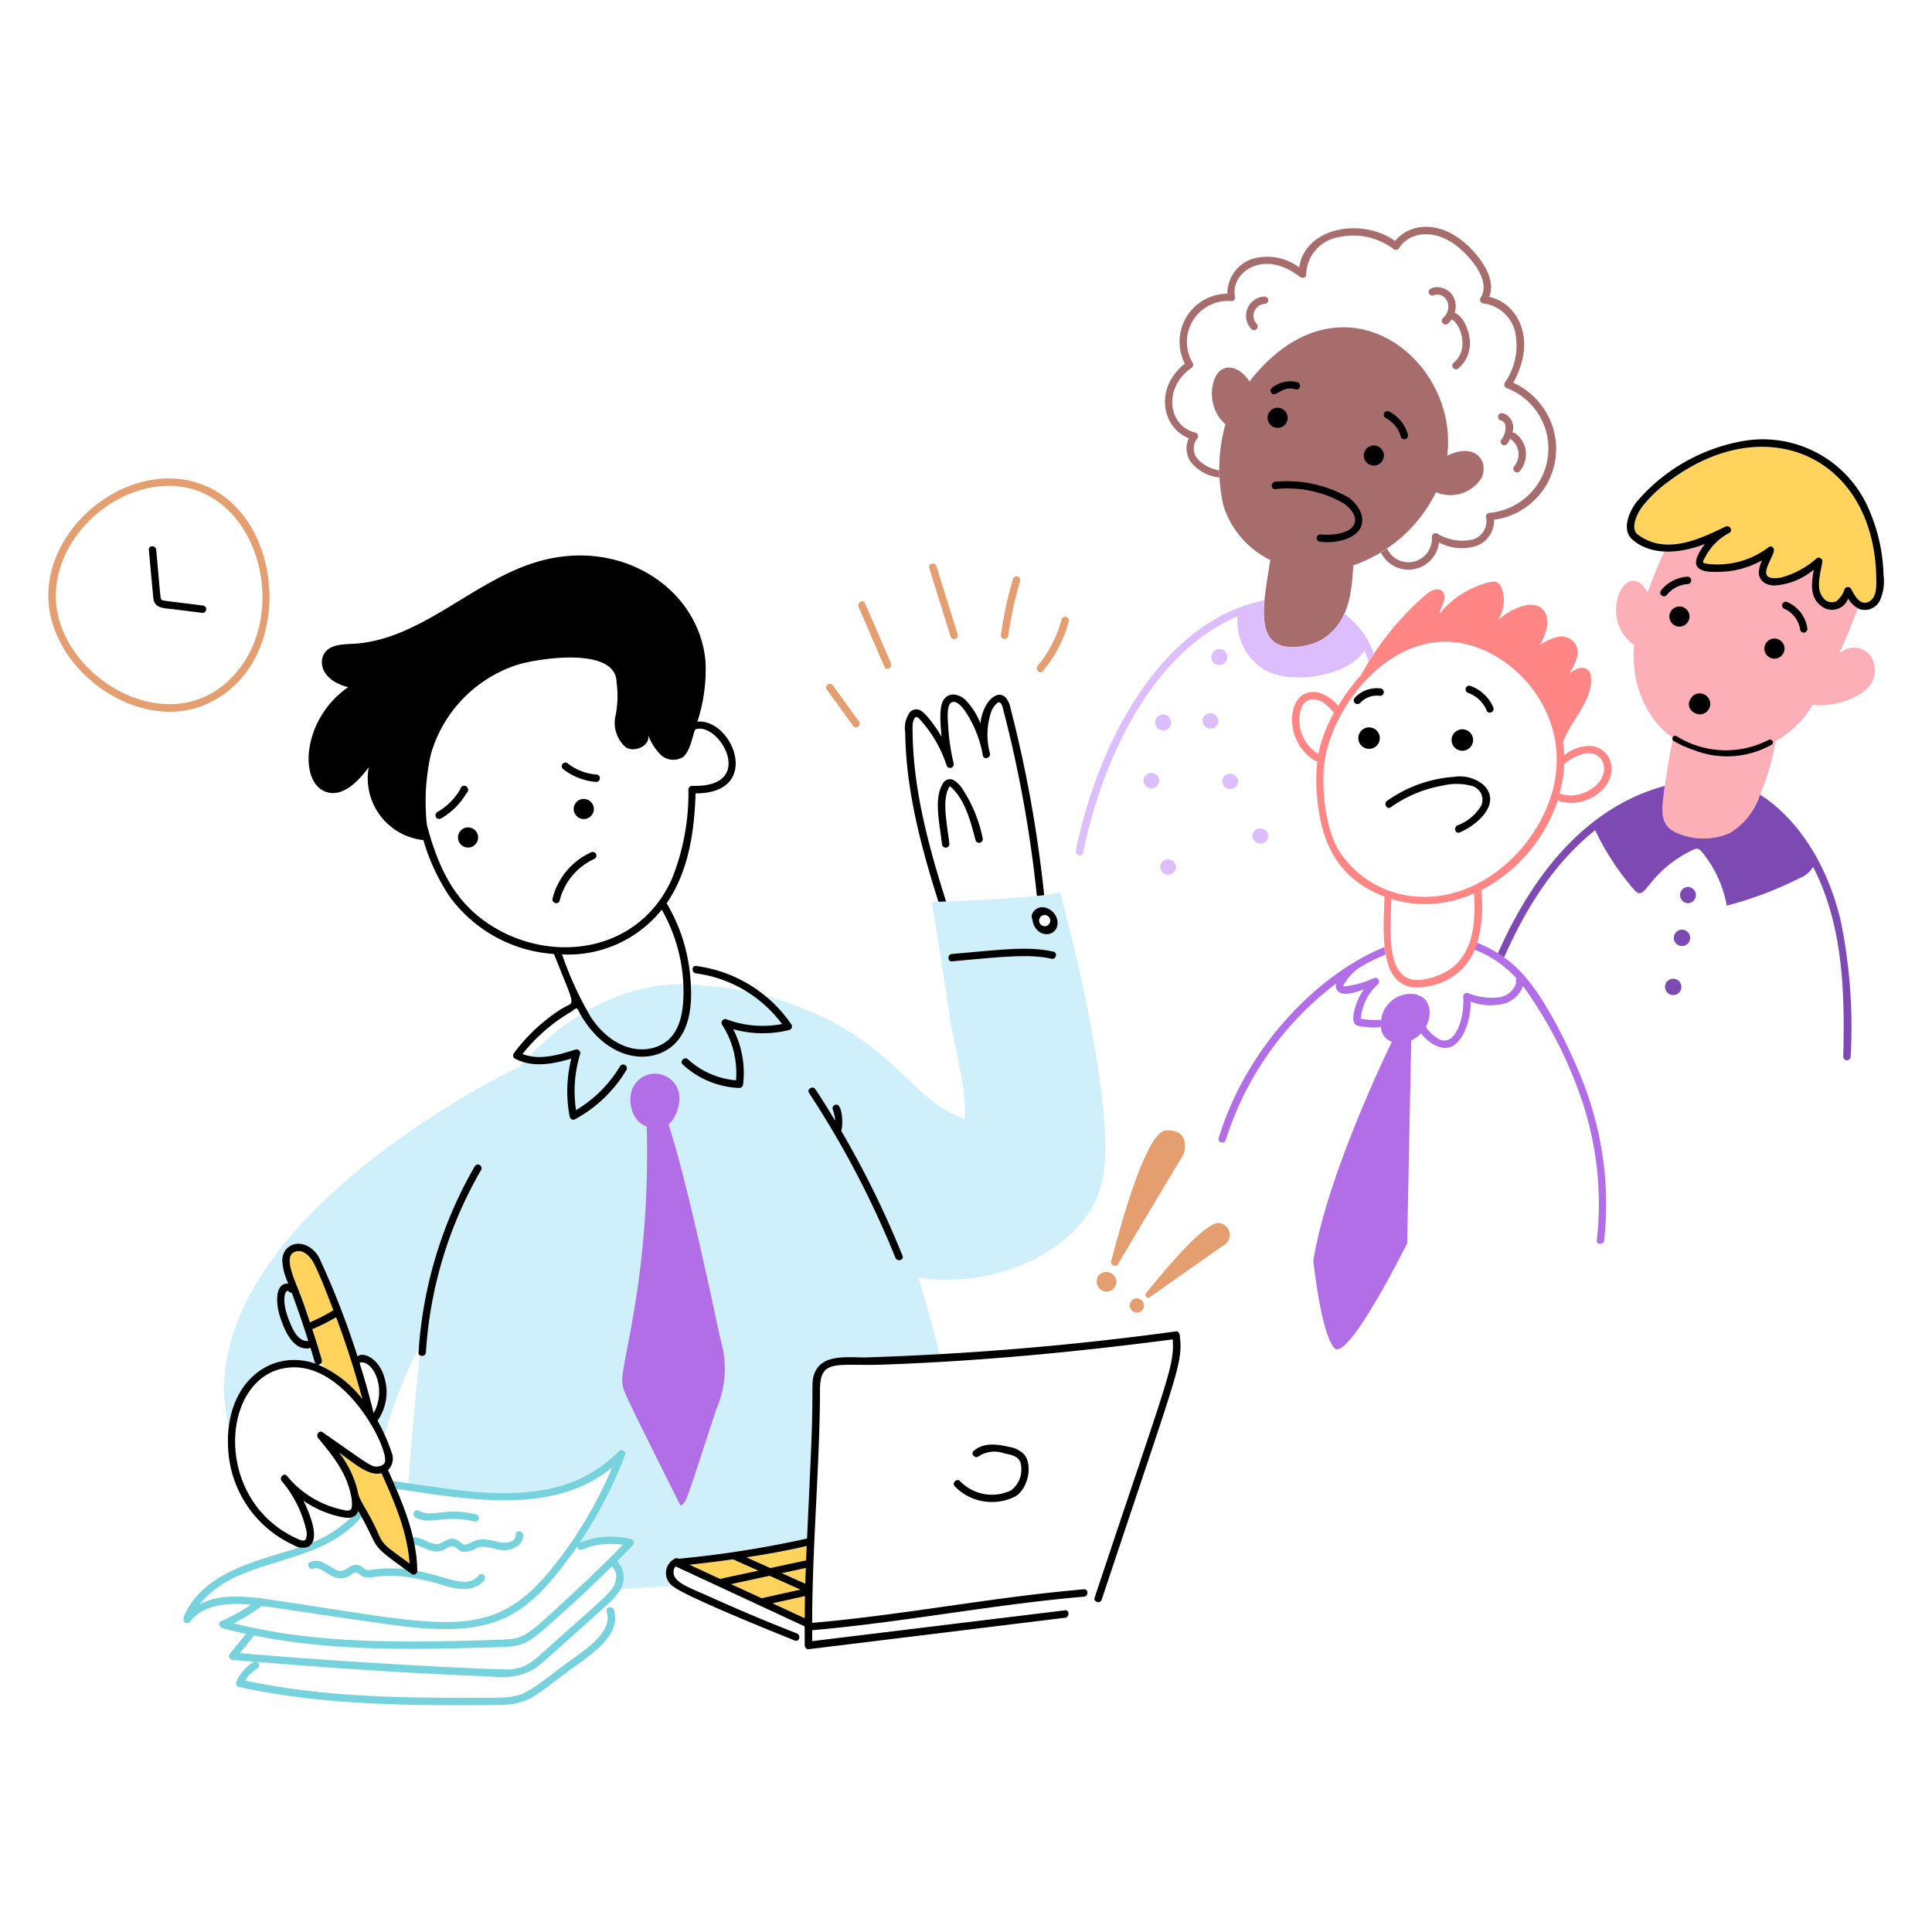 <svg xmlns="http://www.w3.org/2000/svg" viewBox="0 0 200 200"><defs></defs><path d="M193.514 67.74a2.163 2.163 0 0 0-3.11-.071c-.115.164.529-1.054 1.927-4.7a2.636 2.636 0 0 1-1.012-1 1.8 1.8 0 0 1-2.823.738c-1.193-.915-.966-2.408-.744-3.743a6.927 6.927 0 0 1-4.071 1.644c-.815-.01-1.594-.425-1.614-1.325a2.723 2.723 0 0 1 .273-1.124c.195-.428.066.051-1.674.6a9.416 9.416 0 0 1-2.782.441c-.673.005-1.882.07-2.252-.648-.3-.6.453-1.709.855-2.236a9.388 9.388 0 0 1-4.193.774 48.73 48.73 0 0 0-1.725 4.227c-.359-.587-.851-1.235-1.538-1.2-1.686.075-2.933 4.5.147 6.662-.391 3.471.991 7.568 4.021 9.611a80.131 80.131 0 0 0-.855 4.965c-.363 2.723-.652 4.309 1.781 5.069a6.709 6.709 0 0 0 5-.217 6.429 6.429 0 0 0 2.751-3.228 23.931 23.931 0 0 0 1.928-6.265 9.9 9.9 0 0 0 3.844-3.769c1.9.326 4.875-.608 5.9-1.967a2.629 2.629 0 0 0-.034-3.238z" fill="#fcafb7"></path><path d="M149.808 47.182c1.313-10.021-11.016-19.78-20.458-7.694-1.064-1.562-2.249-1.648-2.923-1.194-1.19.8-1.549 3.907.429 5.625a17.064 17.064 0 0 0-.192 8.478 9.44 9.44 0 0 0 4.872 5.59h-.036c-.727 4.566-1.823 9.415 2.823 8.964a5.408 5.408 0 0 0 4.492-2.742c1-1.672 1.134-3.551 1.285-5.686a15.016 15.016 0 0 0 8.549-7.567 3.818 3.818 0 0 0 4.7-1.452c.851-1.766-.659-3.763-3.541-2.322z" fill="#a76c6c"></path><path d="M159.667 42.1a7.52 7.52 0 0 0-3.015-2.479c2.522-4.537.43-8.249-2.484-8.893.7-1.781-.723-3.784-1.927-5.018-3.044-3.1-6.378-2.589-7.821-.759-3.535-2.514-9.339-1.354-9.925 2.731a5.538 5.538 0 0 0-4.912-.865 3.8 3.8 0 0 0-2.53 3.587 4.976 4.976 0 0 0-4.395 7.244c-3.18 2.507-2.4 6.608.405 7.715a2.481 2.481 0 0 0 .167 2.4 4.315 4.315 0 0 0 3 1.665c0-.248-.015-.5-.015-.744a3.814 3.814 0 0 1-2.226-1.163 1.657 1.657 0 0 1-.07-2.1.386.386 0 0 0-.167-.637c-2.814-.65-3.405-4.611-.42-6.693a.386.386 0 0 0 .136-.521 4.241 4.241 0 0 1 4.011-6.4.388.388 0 0 0 .37-.486c-.511-2.4 2.891-5.02 6.718-2.023.238.187.667.1.653-.268a4 4 0 0 1 3.3-3.83 6.92 6.92 0 0 1 5.717 1.2.392.392 0 0 0 .6-.076c1-1.64 3.807-2.266 6.526.248 1.356 1.265 2.9 3.357 1.9 4.907a.387.387 0 0 0 .328.577 3.89 3.89 0 0 1 3.238 2.858 6.761 6.761 0 0 1-1.057 5.347.388.388 0 0 0 .227.562 6.686 6.686 0 0 1-1.791 12.9.39.39 0 0 0-.368.486 1.979 1.979 0 0 1-1.382 2.276 4.94 4.94 0 0 1-3.657-.6.387.387 0 0 0-.577.329 2.431 2.431 0 0 1-4.633 1.209c-.208.142-.42.283-.638.415a3.18 3.18 0 0 0 6.009-1.047 5.005 5.005 0 0 0 3.961.328 2.813 2.813 0 0 0 1.741-2.681 7.4 7.4 0 0 0 5.003-11.701z" fill="#a76c6c"></path><path d="M130.908 30.7a1.987 1.987 0 0 0-1.355 3.37.383.383 0 0 0 .541-.542 1.235 1.235 0 0 1 .137-1.811 1.27 1.27 0 0 1 .677-.253.382.382 0 1 0 0-.764zm19.573.076c-.731-1.442-2.779-1.192-2.575-.46a.383.383 0 0 0 .47.268c1.18-.486 2.257 1.147.992 2.363-.359.339.182.875.541.541a2.175 2.175 0 0 0 .339-.41c.694.087 2.083 2.991.2 4.5a.383.383 0 0 0 .542.542 3.425 3.425 0 0 0 1.117-3.248c-.126-.8-.642-2.17-1.522-2.489a2.142 2.142 0 0 0-.104-1.607zm4.608 12.273a.388.388 0 0 0 .268.47.636.636 0 0 1 .451.4.039.039 0 0 1 0 .015v.01a1.89 1.89 0 0 1-.416 1.589.381.381 0 0 0 .658.384c.378-.593.222-.559.374-.43a1.923 1.923 0 0 1 .344 2.757c-.364.435.257.882.542.541a2.667 2.667 0 0 0-.5-3.956.341.341 0 0 0-.243-.045c.472-1.539-1.267-2.519-1.478-1.735z" fill="#a76c6c"></path><path d="M29.9 133.7c-.265-.331-.922.652.056 3.066.329.809.89 2.154 1.957 2.059-.531-1.685-1.1-3.349-1.714-5a.3.3 0 0 1-.299-.125z" fill="#cff0fa"></path><path d="M109.733 92.335c-1.5.676-13.878 1.066-13.274 1.042.688 4.113 1.31 8.236 1.942 12.359.481 3.121 1.685 6.945 1.462 10.077-5.67-1.836-7.322-8.308-18.443-12.055a32.463 32.463 0 0 0-8.565-1.71c-5.715-.861-13.024 1.487-19.1 8.4-.025-.1-34.94 16.693-30.084 37.283.155.058.131-3.5 2.99-5.674a6.316 6.316 0 0 1 6.055-.87c-.139-.1-.078-.011-.587-1.689a.375.375 0 0 1-.192.081c-1.649.181-2.479-1.887-2.909-3.132-.485-1.42-.627-3.641.814-3.581a6.162 6.162 0 0 1-.627-2.368c.022-1.958 2.477-2.523 3.789-.369a82.864 82.864 0 0 1 4.007 10.3.372.372 0 0 1 .273-.151c2.168-.238 3.835 3.92 1.8 6.784l-.01.01c.283.485.526.986.758 1.492a48.869 48.869 0 0 1 3.544-9.123 43.761 43.761 0 0 1 5.762-18.7.384.384 0 0 1 .665.384 42.836 42.836 0 0 0-5.703 18.868.406.406 0 0 1-.653.283c-.465 4.406-.855 9.081-1.168 13.254 4.512.631 9.087 1.5 13.547.762a14.124 14.124 0 0 0 8.245-4.073c.248-.268.774.01.638.374a44.529 44.529 0 0 1-4.695 9.1 8.431 8.431 0 0 1 5.327-.359.384.384 0 0 1 .167.637c-.5.516-1.007 1.02-1.518 1.526l-.025.192a2.472 2.472 0 0 1 .243 2.817c1.644-.111 5.3-.318 5.433-.323-1.621-1.466.008-3.272.587-2.838a108.253 108.253 0 0 0 13.309-2.095c.061-1.4.415-8.756.486-11.032.158-4.951-.058-5.134.273-6.035.724-1.96 3.22-1.7 5.129-1.675 1.509.022 6.3-.234 7.836-.324a141.836 141.836 0 0 0-2.2-7.947c7.841 1.346 18.241-2.934 19.223-11.007 1.049-8.579-4.551-28.895-4.551-28.895zM92.69 130.2a97.48 97.48 0 0 0-8.936-17.056c-.273-.415.39-.794.663-.385 2.221 3.39 2.041 3.46 2.008 3.006a3.685 3.685 0 0 0-.228-.931.388.388 0 0 1 .269-.471c.8-.255.842 2.37.612 2.692A98.706 98.706 0 0 1 93.431 130c.182.45-.559.65-.741.2zm16.158-30.949c-2.447-.557-4.878-.187-10.3.268-.49.04-.485-.726 0-.767 5.357-.454 7.9-.824 10.5-.238.488.107.28.846-.2.737zm.118-2.722c-.671.429-1.95.085-2.1-1.406-.189-.324.071-.822.435-1.048 1.355-.826 3.062 1.563 1.665 2.454z" fill="#cff0fa"></path><path d="M17.989 49.539c-6.054-.327-12.468 4.947-12.96 11.361-.614 7.9 8.771 14.976 15.965 12.147 10.641-4.207 8.46-22.88-3.005-23.508zm5.853 20.751c-6.516 6.439-17.536-.141-18.042-8.018-.379-5.928 5-11.4 10.74-11.934 9.914-.938 14.094 13.239 7.302 19.952z" fill="#e59e70"></path><path d="M47.41 86.695a1.042 1.042 0 1 0 2.084 0 1.042 1.042 0 1 0-2.084 0" fill="#000000"></path><path d="M59.389 83.746a1.042 1.042 0 1 0 2.084 0 1.042 1.042 0 1 0-2.084 0" fill="#000000"></path><path d="M61.559 88.9a.381.381 0 0 0-.384-.658 7.15 7.15 0 0 0-3.976 4.78c-.117.481.622.683.738.2a6.455 6.455 0 0 1 3.622-4.322zm.177-7.952a.385.385 0 0 0 0-.769 5.487 5.487 0 0 1-2.944-1.138.383.383 0 0 0-.541.541 6.357 6.357 0 0 0 3.485 1.366zm-13.481 1.219a.138.138 0 0 0 .02-.035.447.447 0 0 0-.066-.764.405.405 0 0 0-.556.324 6.521 6.521 0 0 1-2.393 2.383.381.381 0 0 0 .385.657 7.2 7.2 0 0 0 2.61-2.565z" fill="#000000"></path><path d="M71.449 101.026a17.858 17.858 0 0 0-2.438-7.517c2.257-3.3 2.869-7.341 2.994-11.377 6.961 0 3.862-7.745.188-7.431a17.251 17.251 0 0 0 .834-6.288c-.667-7.357-8.517-12.743-17.169-10.325-6.844 1.912-12.227 8.185-19.324 8.559-1.057.056-2.3.061-2.914.926-.69.975-.312 2.868 2.423 3.562-4.754 3.293-5.151 9.816-2.322 10.83 1.73.617 3.364-1.057 4.447-2.545a6.449 6.449 0 0 0 5.661 7.548 21.083 21.083 0 0 0 2.726 5.858 14.552 14.552 0 0 0 10.79 5.929c1.38 3.455 1.839 4.439 1.811 4.907-.03.526-.385.11-2.7 1.978a18.409 18.409 0 0 0-3.288 3.424.382.382 0 0 0 .137.522c1.836.975 3.925.566 5.837 0a13.927 13.927 0 0 0-.162 6.044.385.385 0 0 0 .562.228 13.935 13.935 0 0 0 5.306-5.094.383.383 0 0 0-.662-.385 13.168 13.168 0 0 1-4.553 4.538 12.991 12.991 0 0 1 .425-5.8.386.386 0 0 0-.471-.471c-1.725.547-3.743 1.164-5.5.466a18.125 18.125 0 0 1 5.089-4.407c.136-.075.237-.207.379-.277.29-.146.229.116.668.819 3.15 5.152 8.185 5.041 10.173 2.15 1.24-1.788 1.246-4.292 1.053-6.371zm-20.386-5.079c-3.821-2.323-5.635-5.855-6.87-10.547a22.3 22.3 0 0 1 .415-7.341 13.71 13.71 0 0 1 8.731-9.166C55.3 68.2 63.826 66.8 63.826 70.659a9.926 9.926 0 0 1-.122 3.49 3.374 3.374 0 0 0 1.042 3.183c.966.662 2.7-.2 2.327-1.311a5.63 5.63 0 0 0 1.31 2.1 1.907 1.907 0 0 0 2.3.263c.874-.652 1.109-2.827 1.33-2.888 2.477-.8 6.414 6.079-.364 5.853a.391.391 0 0 0-.384.384 23.773 23.773 0 0 1-1.74 9.324c-3.446 7.543-12.241 8.692-18.462 4.89zm19.683 7.31c-.075 2.016-.55 4.013-2.358 4.927-1.989 1-5 .429-7.218-2.878a35.707 35.707 0 0 1-2.985-6.506 12.427 12.427 0 0 0 10.32-4.628 17.139 17.139 0 0 1 2.241 9.085z" fill="#000000"></path><path d="M81.936 106.07a14.126 14.126 0 0 0-9.88-6.07c-.486-.06-.48.7 0 .764a13.3 13.3 0 0 1 8.9 5.241 10.645 10.645 0 0 1-5.782-.5.385.385 0 0 0-.43.562 9.221 9.221 0 0 1 1.447 5.767 8.414 8.414 0 0 1-4.968-2.171c-.359-.333-.905.208-.541.542a9.174 9.174 0 0 0 5.858 2.422.394.394 0 0 0 .385-.384 9.892 9.892 0 0 0-1.022-5.7 11.371 11.371 0 0 0 5.812.081.387.387 0 0 0 .221-.554z" fill="#000000"></path><path d="M74.57 138.6c-5.318-25.116-5.778-21.65-5.064-22.486a4.218 4.218 0 0 0 .83-2.519 2.529 2.529 0 0 0-4.76-1.108c-.654 1.134-.349 3.516 1.376 4.143.405 15.555-2.766 24.6-2.529 26.528.109.911.15.931 6.009 12.682.673-.265.516-.279 3.734-9.981a10.509 10.509 0 0 0 .404-7.259z" fill="#b26ee6"></path><path d="M138.937 51.153a12.792 12.792 0 0 0-6.921-1.285c-.485.045-.49.809 0 .764a11.678 11.678 0 0 1 6.946 1.4c.774.455 1.8 1.563 1.062 2.494-.6.767-2.366.918-3.353.789a.385.385 0 0 0 0 .769c1.775.233 4.952-.445 4.244-2.9a3.527 3.527 0 0 0-1.978-2.031zm-4.811-10.846a.383.383 0 0 0 .2-.739 3.008 3.008 0 0 0-2.681.607.384.384 0 0 0 0 .542c.502.454 1.022-.839 2.481-.41zm11.615 4.674a3.82 3.82 0 0 0-1.933-2.378.381.381 0 0 0-.384.658 3.168 3.168 0 0 1 1.017.82 2.97 2.97 0 0 1 .559 1.107.384.384 0 0 0 .741-.207zm-13.482-2.772a1.042 1.042 0 1 1-1.042 1.042 1.042 1.042 0 0 1 1.042-1.042zm9.961 3.905a1.042 1.042 0 1 1-1.043 1.042 1.043 1.043 0 0 1 1.043-1.042zm32.487 14.352a.385.385 0 0 0 0-.769 3.814 3.814 0 0 0-2.727 1.381c-.371.454.275.868.541.541a3.038 3.038 0 0 1 2.186-1.153zm12.383 4.553a3.507 3.507 0 0 0-2.043-2.681.381.381 0 0 0-.385.657 2.808 2.808 0 0 1 1.695 2.231.381.381 0 0 0 .733-.207zm-13.233-2.236a1.042 1.042 0 1 1-1.043 1.042 1.042 1.042 0 0 1 1.043-1.042zm9.833 3.317a1.042 1.042 0 1 1-1.042 1.042 1.042 1.042 0 0 1 1.042-1.042zm-8.432 7.594a1.086 1.086 0 1 0-.294-1.27.941.941 0 0 0 .294 1.27zm7.831 2.899a9.649 9.649 0 0 1-9.541-.39c-.314-.192-.6.3-.289.5a10.6 10.6 0 0 0 2.1.946 9.4 9.4 0 0 0 8.023-.551.291.291 0 0 0-.293-.505z" fill="#000000"></path><path d="M36.145 162.236c-.435.26-.719.516-1.235.314-.946-.369-1.715-1.315-2.812-.84-.451.2-.061.854.384.663.884-.389 2.095 1.772 3.749.718.166-.107.389-.319.6-.314.252.011.505.339.743.435 1.062.42 2.445-.934 8.529.956 1.325.41 2.99.618 4.007-.551.323-.369-.218-.91-.542-.541-1.3 1.486-3.214.111-6.379-.45a.385.385 0 0 1-.576.329c-.8-.6-.646-.5-.876-.537a13.488 13.488 0 0 0-3.187.071.243.243 0 0 1-.06 0 1.038 1.038 0 0 1-.855-.147 1.1 1.1 0 0 0-1.49-.106zm6.765-2.336c.822.164 1.579.8 2.492.7.485-.05.814-.379 1.259-.516.415-.132.769.435 1.164.536a2.116 2.116 0 0 0 1.447-.339c1.011-.465 2 .253 3.035.193.865-.051 1.907-.577 1.841-1.579-.03-.49-.794-.49-.764 0 .051.79-1.1.876-1.644.764a11.731 11.731 0 0 0-1.578-.308c-1.021-.07-1.651.6-2.084.541s-.784-.942-1.836-.466c-.4.183-.719.466-1.184.405-.777-.1-1.236-.63-2.307-.708.049.265.109.521.159.777zm6.19-2.394c.48.117.683-.622.2-.739-3.266-.788-4.651.388-5.919-.374a.383.383 0 0 0-.384.663c1.531.914 2.929-.312 6.103.45z" fill="#76d3de"></path><path d="M65.51 159.972a.384.384 0 0 0-.167-.637 8.44 8.44 0 0 0-5.327.359 44.658 44.658 0 0 0 4.7-9.1c.136-.359-.39-.642-.638-.374a14.168 14.168 0 0 1-8.245 4.073c-4.921.811-9.957-.327-15.151-.965l.349.805c7.491 1.07 16.179 2.784 22.339-2.211a43.826 43.826 0 0 1-4.578 8.236c-7.259 10.282-11.22 8.311-30.4 5.5-2.439-.359-5.484-.8-7.725.425 4.016-5.078 12.385-3.766 16.762-9.085-.523-.88-.156-.543-.6-.131a1.024 1.024 0 0 1-.511.243 12.2 12.2 0 0 1-3.971 2.554 1.055 1.055 0 0 1-1.361.511c-3.783 1.3-9.9 2.366-11.946 7.138a.362.362 0 0 0-.02.227c-.177.365.42.684.693.314 1.367-1.814 3.992-1.952 6.263-1.74a18.1 18.1 0 0 1-3.1 1.71c-.314.136-.2.617.091.7.829.228 1.669.425 2.509.612-.557.678-1.113 1.361-1.665 2.039a.389.389 0 0 0 .269.653c.768.07 1.537.131 2.311.2-.663.074-2.651 2.366-1.684 2.591 8.626 1.921 17.732 1.954 26.715 1.881 3.226-.023 3.649-.715 7.385-3.48 2.124-1.572 5.622-3.67 4.735-6.384-.138-.442-.9-.283-.738.2.7 2.136-2.329 4-4.128 5.331-5.43 4.027-4.15 3.551-10.659 3.582-7.639.016-15.29-.2-22.637-1.781a3.561 3.561 0 0 1 1.254-1.245.387.387 0 0 0-.081-.693c7.529.639 16.186 1.216 24.353 1.524a6.986 6.986 0 0 0 4.254-.7c.676-.416.8-.546 7.335-6.409a9.854 9.854 0 0 0 1.533-1.6 2.511 2.511 0 0 0-.128-3.245c.424-.429.684-.681 1.61-1.628zm-1.765 3.64c-.245 1.115-.82 1.433-7.335 7.254-1.184 1.068-1.962 1.817-3.577 1.942-1.156.092-16.529-.668-28.01-1.679 1.5-1.827 1.424-1.731 1.457-1.831 7.945 1.615 16.021 1.489 24.13 1.249 3.307-.095 3.749-.028 5.843-1.831 1.9-1.656 4.179-3.7 7.082-6.556a1.482 1.482 0 0 1 .41 1.452zm-4.361 1.254c-5.251 4.851-4.972 4.8-8.119 4.893-9.154.277-18.291.49-27.079-1.711a18.453 18.453 0 0 0 2.848-1.76c.149-.115 4.529.657 13.294 1.882 10.556 1.487 13.782-.489 18.459-6.733.229-.307.9-1.231.982-1.376 0 .256.188.473.455.359a7.8 7.8 0 0 1 4.249-.5q-2.488 2.549-5.089 4.946z" fill="#76d3de"></path><path d="M120.68 117.022c-1.932.112-4.477 9-5.646 13.517a.391.391 0 0 0 .714.3c2.236-3.764 6.495-10.917 6.677-11.175.248-.364.845-2.793-1.745-2.642zm-6.951 15.019a1.052 1.052 0 0 0 .7 1.659 1.037 1.037 0 0 0 1.143-.911 1.05 1.05 0 0 0-1.843-.748zm12.627-5.408c-1.31-.5-5.61 4.613-7.715 7.239a.283.283 0 0 0 .38.41c2.584-1.821 7.507-5.277 7.7-5.393a1.241 1.241 0 0 0-.365-2.256zm-9.02 7.846a.758.758 0 0 0-.025 1.3.749.749 0 0 0 1.022-.263.758.758 0 0 0-.997-1.037zM86.225 70.963a.381.381 0 0 0-.657.384c.905 1.249 1.811 2.5 2.716 3.754a.381.381 0 0 0 .658-.385q-1.359-1.873-2.717-3.753zm3.314-8.524c-.2-.451-.855-.061-.663.384l2.686 6.212c.2.45.855.061.663-.384-.896-2.069-1.786-4.145-2.686-6.212zm7.396-3.83c-.147-.47-.886-.268-.739.2q1.1 3.535 2.206 7.077c.146.47.885.268.738-.2q-1.099-3.543-2.205-7.077zm7.932 1.315a40.215 40.215 0 0 0-1.245 5.747.383.383 0 0 0 .739.2 41.272 41.272 0 0 1 1.244-5.746.383.383 0 0 0-.738-.201zm5.033 4.189a12.545 12.545 0 0 1-2.479 4.811c-.314.374.222.921.542.541a13.379 13.379 0 0 0 2.676-5.145.384.384 0 0 0-.739-.207z" fill="#e59e70"></path><path d="M166.663 78.707a2.273 2.273 0 0 0-2.074-1.487 4.286 4.286 0 0 0-2.656.946 11.819 11.819 0 0 0-.131-1.341c.845-2.3 3.06-4.234 2.9-6.692a1.218 1.218 0 0 0-.177-.628 1.026 1.026 0 0 0-1.1-.328 3 3 0 0 0-1.053.617 5.525 5.525 0 0 0 .845-1.634 1.68 1.68 0 0 0-2.1-2.191 5.578 5.578 0 0 0-1.721.805 5.747 5.747 0 0 0 .775-2.019c.172-1.54-.883-2.669-2.9-1.9a7.072 7.072 0 0 0-2.276 1.412 3.614 3.614 0 0 0 .485-3.288c-.264-.755-.679-.886-1.386-.693-4.788 1.264-5.8 5.135-4.674 2.079.421-1.142-.476-1.958-1.851-.779a30.054 30.054 0 0 0-6.668 8.286 19.808 19.808 0 0 0-2.377 3.217 3.973 3.973 0 0 0-1.968-1.381c-3.373-.817-3.931 4.951-.426 7.037a.377.377 0 0 0 .249.045 16.374 16.374 0 0 0-.071 3.268c.354 5.052 2.079 8.868 7.011 10.76-.116 4.024-.72 10.273 4.4 9.3a6.327 6.327 0 0 0 5.079-4.108 13.711 13.711 0 0 0 .537-5.853 16.345 16.345 0 0 0 7.916-9.288c2.929 1.057 6.37-1.543 5.412-4.162zm-30.2-.647a4.173 4.173 0 0 1-1.942-3.911c.075-.8.409-1.725 1.345-1.755 1.053-.04 1.714.864 2.236 1.386a14.6 14.6 0 0 0-1.634 4.28zm13.76 22.192c-1.025.762-3.072 1.456-4.24 1.093-2.5-.773-2.029-5.37-1.943-8.276a12.061 12.061 0 0 0 8.545-.592c.172 2.716.03 5.999-2.357 7.775zm8.792-14.5c-2.547 4.184-7.114 7.276-11.944 7.082a10.432 10.432 0 0 1-8.5-4.816c-1.337-2.265-1.7-5.934-1.542-8.347.374-5.776 6.161-13.776 13.329-13.213 6.948.553 14.606 9.526 8.662 19.291zm5.058-3.723a3.492 3.492 0 0 1-2.64.106 12.914 12.914 0 0 0 .5-3.045 5.1 5.1 0 0 1 2.135-1.09c2.359-.365 2.926 2.786.01 4.026z" fill="#ff8684"></path><path d="M164.311 113.2c-1.1-3.2-3.793-8.906-6.177-11.787a12.5 12.5 0 0 0-5.22-3.814 5.08 5.08 0 0 1-.273.709 11.291 11.291 0 0 1 4.35 2.99c-.087.115-.082.228-.035.429a2.124 2.124 0 0 1-1.65 1.493 6.332 6.332 0 0 1-3.353-.425.387.387 0 0 0-.486.369c.114 1.36-.242 3.39-1.214 4.279a1.155 1.155 0 0 1-1.518-.029 3.127 3.127 0 0 1-1.133-1.134c.83-1.5.23-2.985-.708-3.2l-.182-.121a3.1 3.1 0 0 0-3.754 2.7.5.5 0 0 0-.4-.076 7.771 7.771 0 0 1-1.7-.122 5.516 5.516 0 0 1 1.8-3.591.385.385 0 0 0-.375-.637 10.521 10.521 0 0 1-3.045.875c-.29 0-.179-.066-.106-.213a5.54 5.54 0 0 1 1.442-1.624c3.353-2.048 2.876-.875 2.741-2.226-6.531 2.632-14.135 9.939-17.159 19.76-.146.47.592.672.739.2a32.491 32.491 0 0 1 11.448-16.208.728.728 0 0 0 .192.84c.455.4 1.249.207 1.77.071 1.268-.336.9-.581.324.673-.272.6-.765 1.967-.425 2.534.223.379.906.375 1.285.4.222.019 1.237.132 1.462-.055a1.693 1.693 0 0 0 1.133 1.588c-1.33 2.758-6.834 14.514-8.129 22.663 0 0 .779 7.467 2.17 9.03s7.545-10.841 7.545-10.841l.42-20.993a3.362 3.362 0 0 0 1.016-.744c.657.93 2.258 2.027 3.39 1.25 1.225-.832 1.773-3.027 1.745-4.528a5.753 5.753 0 0 0 3.521.192 2.963 2.963 0 0 0 1.9-1.806 44.783 44.783 0 0 1 5.66 10.618A33.749 33.749 0 0 1 165.3 128.4c-.055.486.709.486.764 0a34.6 34.6 0 0 0-1.753-15.2z" fill="#b26ee6"></path><path d="M139.164 63.521a6.019 6.019 0 0 1-2.321 2.681c-1.151.666-3.368 1.1-4.539.491-1.631-.848-1.545-2.859-1.436-4.548-10.787 2.188-17.3 15.02-19.491 25.926-.1.48.638.688.739.2 1.97-9.546 7.063-20.688 16.005-24.469a5.868 5.868 0 0 0 2.924 5.621c3.25 1.624 8.872.255 10.2-2.09a11.064 11.064 0 0 1 .425 1.149c.176-.289.364-.567.551-.85a9.06 9.06 0 0 0-3.057-4.111z" fill="#dcbeff"></path><path d="M124.519 74.377a.824.824 0 1 0 1.609.344.833.833 0 0 0-1.609-.344zm-6.119 6.177a.824.824 0 1 0 1.608.344.832.832 0 0 0-1.608-.344zm2.007-4.943a.824.824 0 1 0-.794-1.047.83.83 0 0 0 .794 1.047zm9.277 10.674a.824.824 0 1 0 1.609.344.833.833 0 0 0-1.609-.344zm-3.126-5.645a.824.824 0 1 0 1.609.344.833.833 0 0 0-1.609-.344zm-6.42 8.852a.825.825 0 1 0 1.61.344.834.834 0 0 0-1.61-.344zm6.901-21.352a.824.824 0 1 0-.815.7.827.827 0 0 0 .815-.7z" fill="#dcbeff"></path><path d="M190.535 95.239c-1.581-6.541-5-10.885-8.347-12.983a7.128 7.128 0 0 1-3.065 3.951 6.733 6.733 0 0 1-5 .217c-2.441-.762-2.144-2.344-1.781-5.069-8.335 2.237-13.829 9.493-17.28 17.329.218.136.43.283.637.435 2.253-5.079 5.124-9.742 9.434-13.178a26.735 26.735 0 0 0 4.007 6.131c1.3 1.494 1.091-1.6 6.035-4.062.507-.253.7-.171 1.007.187a12.038 12.038 0 0 1 2.569 5.555 38.688 38.688 0 0 0 7.619-2.879 2.743 2.743 0 0 0 1.32-1.138c3.088 5.988 3.3 12.912 3.121 19.663a.383.383 0 0 0 .765 0 54.7 54.7 0 0 0-1.041-14.159z" fill="#7d4ab4"></path><path d="M174.767 91.814a.845.845 0 1 0 0 1.69.847.847 0 0 0 0-1.69zm-.647 4.427a.845.845 0 1 0 .844.844.846.846 0 0 0-.844-.844zm-.911 5.079a.845.845 0 1 0 .845.845.847.847 0 0 0-.845-.845z" fill="#7d4ab4"></path><path d="M79.978 165.974q1.662.776 3.328 1.543c.006-.764 0-1.525.023-2.289-.129.031-2.36.529-3.351.746zm-.304-2.848-3.94.85c-.1.033-.347-.127 3.1 1.472.105-.024 2.469-.544 4.024-.9-.1-.043-3.082-1.377-3.184-1.422zM78.5 162.6q-1.3-.585-2.616-1.173c-1.5.207-3 .389-4.5.561 3.716 1.7 3.064 1.5 3.354 1.424a355.64 355.64 0 0 1 3.762-.812zm-1.229-1.388c.825.369 1.655.738 2.479 1.112 1.229-.262 2.464-.531 3.693-.794l.061-1.474c-1.415.333-2.851.644-6.233 1.156zm3.658 1.641c.688.309 2.317 1.037 2.438 1.093 0-.01.034-1.234.051-1.632-.238.051-1.897.413-2.489.539zm-41.443-10.345c-1.324.323-2.615-.883-4.4-2.145a10.293 10.293 0 0 1 2.028 4.432 14.616 14.616 0 0 0 .794 1.532c2.374 4.02.385 2.508 4.477 5.519-.229-3.293-1.551-6.319-2.899-9.338zm154.737-92.771c-.282-12.475-11.4-17.433-21.393-9.96a13.653 13.653 0 0 0-2.83 2.676c-.59.8-1.2 2.2-.536 2.833a5.016 5.016 0 0 0 3.171 1.092 13.946 13.946 0 0 0 5.98-1.856c.44-.213.824.43.384.663a5.847 5.847 0 0 0-2.479 2.488c-.313.571-.359.616.253.709a8.724 8.724 0 0 0 6.273-1.7l.046-.03c.232-.178.445-.011.526.207.227.682-2.3 3.438.693 2.954a9.033 9.033 0 0 0 3.758-2.018.386.386 0 0 1 .577.329c-.133 1.133-.775 2.8.111 3.809a1.075 1.075 0 0 0 1.346.308 2.69 2.69 0 0 0 .855-1.269.388.388 0 0 1 .663 0c.374.748.93 1.682 1.72 1.381.983-.39.901-1.776.882-2.616zM37.51 144.829c-.806-3-1.647-5.6-2.716-8.468a21.245 21.245 0 0 1-2.469 1.239c.344 1.058.673 2.125.987 3.192a.333.333 0 0 1-.112.37l.38.4a12.5 12.5 0 0 1 3.93 3.267zm-3.784-11.207c-.661-1.623-1.581-4.605-3.176-4.042-1.317.46-.045 2.82.738 4.983.278.769.536 1.548.794 2.322a20.228 20.228 0 0 0 2.434-1.237 77.437 77.437 0 0 0-.79-2.026z" fill="#ffd35c"></path><path d="M20.938 62.681c-1.521-.209-3.962-.472-4.133-.546-.238-.1-.154.014-.632-5.215-.046-.486-.809-.491-.764 0 .518 5.579.452 5.131.572 5.4.3.694 1.164.643 2.114.764s1.9.243 2.848.359a.382.382 0 1 0-.005-.762zm76.209 30.671c.223-.01.488-.02.792-.03-1.864-5.869-3.5-11.928-3.468-18.055a1.817 1.817 0 0 1 .152-.839c.162-.324.364-.208.581.025a12.863 12.863 0 0 1 2.783 4.78.383.383 0 0 0 .738-.2 21.6 21.6 0 0 1-.561-3.728c-.063-1-.228-2.629.551-2.646.76-.016 1.625 1.608 1.968 2.292a11.754 11.754 0 0 1 1.062 3.257c.086.486.819.279.739-.2a7.392 7.392 0 0 1 .152-4.4 2.266 2.266 0 0 1 .6-.835c.314-.227.465.157.547.41a130.068 130.068 0 0 1 3.556 19.565c.268-.026.521-.056.754-.086a132.529 132.529 0 0 0-3.5-19.413 2.2 2.2 0 0 0-.471-1.017c-.667-.7-1.466-.081-1.891.536a4.5 4.5 0 0 0-.729 2.125 7.523 7.523 0 0 0-1.578-2.453c-.663-.607-1.715-.84-2.266.05-.473.777-.3 2.611-.182 3.774-.378-.643-1.624-2.566-2.342-2.787a.935.935 0 0 0-.926.227 2.782 2.782 0 0 0-.5 2.11c.074 6.009 1.64 11.843 3.439 17.538z" fill="#000000"></path><path d="M98.138 81.732c.163-.366.143-.4.415-.151 1.427 1.386 1.943 3.556 2.439 5.407a.383.383 0 0 0 .738-.2 14.514 14.514 0 0 0-2.079-5.088 2.936 2.936 0 0 0-.961-.956.817.817 0 0 0-1.073.349c-.947 1.5-.4 3.9-.1 6.288a.385.385 0 0 0 .769 0c-.271-2.172-.727-4.341-.148-5.649zM92.69 130.2c.182.449.923.255.741-.2a98.644 98.644 0 0 0-6.353-12.944c.206-.294.2-2.95-.612-2.692a.388.388 0 0 0-.269.471 4.3 4.3 0 0 1 .218.819c.1.679.16.4-2-2.894-.268-.409-.931-.025-.663.385A97.676 97.676 0 0 1 92.69 130.2zm5.858-30.681c5.113-.459 7.933-.8 10.3-.268.48.106.683-.63.2-.737-2.683-.6-5.438-.191-10.5.238-.485.048-.491.811 0 .767zm8.319-4.396c.138 1.388 1.344 1.886 2.1 1.406.911-.577.569-2.113-.644-2.545-1.053-.35-1.752.679-1.456 1.139zm1.855.179a.577.577 0 1 1-.576-.577.576.576 0 0 1 .576.575zM40.171 152.18a1.671 1.671 0 0 0 .349-1.872 17.878 17.878 0 0 0-1.441-3.235 5.123 5.123 0 0 0 .829-4.012c-.515-2.576-2.459-3.169-2.893-2.631a85.215 85.215 0 0 0-4.007-10.3c-1.334-2.17-3.767-1.569-3.789.369a6.346 6.346 0 0 0 .627 2.368c-1.432-.06-1.313 2.137-.814 3.581.425 1.245 1.26 3.314 2.909 3.132a.426.426 0 0 0 .192-.081c.5 1.647.437 1.578.587 1.689-4.644-1.669-9.523 1.919-9.1 8.82a11.637 11.637 0 0 0 6.8 9.951 1.726 1.726 0 0 0 1.414.2c1.412-.628.268-3.409-.417-4.8a10.837 10.837 0 0 0 3.779 1.649c.817.18 1.587.252 1.9-.583 2.528 4.455.779 3.036 5.522 6.531a.385.385 0 0 0 .576-.328c-.039-3.755-1.594-7.202-3.023-10.448zm-2.883-11.14c1.4-.206 2.766 2.794 1.391 5.241-1.194-4.781-1.579-5.213-1.391-5.241zm-7.335-4.279c-.973-2.408-.322-3.406-.056-3.066a.3.3 0 0 0 .3.121q.918 2.482 1.714 5c-1.068.099-1.631-1.246-1.958-2.055zm2.129.124c-.258-.774-.516-1.553-.794-2.322-.716-1.988-2.07-4.517-.738-4.983.875-.309 1.588.541 1.947 1.214.611 1.15 1.564 3.671 2.014 4.844a19.116 19.116 0 0 1-2.429 1.247zm.243.715a21.245 21.245 0 0 0 2.469-1.239 90.642 90.642 0 0 1 2.716 8.468 11.535 11.535 0 0 0-4.6-3.566.378.378 0 0 0 .405-.471q-.466-1.6-.99-3.192zm4.1 18.384c-.07.607-.764.354-1.174.257a10.118 10.118 0 0 1-5.539-3.455c-.319-.379-.85.167-.541.542a12.079 12.079 0 0 1 2.514 4.982 1.651 1.651 0 0 1 0 .952c-.157.394-.6.161-.885.035-9.154-4.089-7.921-17.638-.435-17.751 5.761-.106 10.132 8.9 9.434 9.92a.914.914 0 0 1-.637.339c-.735.094-.892-.144-5.762-3.536-.38-.268-.724.289-.466.6 1.57 1.892 2.932 3.6 3.4 5.934a3.837 3.837 0 0 1 .089 1.181zm2.734 2.772c-.866-2.012-1.493-2.671-2.039-3.961a10.357 10.357 0 0 0-2.028-4.432c1.761 1.248 3.059 2.458 4.4 2.145 1.37 3.067 2.67 6.042 2.9 9.338-2.519-1.852-2.692-1.872-3.235-3.09zm9.984-38.016a44.006 44.006 0 0 0-5.815 19.253c-.038.479.729.5.764 0a42.984 42.984 0 0 1 5.708-18.869.38.38 0 0 0-.657-.384zM150.49 80.422a13.6 13.6 0 0 0-6.9 2.484c-.4.283-.016.946.384.663a13.062 13.062 0 0 1 5.382-2.246 6.079 6.079 0 0 1 2.955.02 1.5 1.5 0 0 1 1.057 2 4.817 4.817 0 0 1-2.474 2.094c-.45.182-.253.926.2.739 1.741-.713 4.4-2.939 2.53-4.877a3.833 3.833 0 0 0-3.134-.877zm-7.602-9.156a3.1 3.1 0 0 0-2.641.971.383.383 0 0 0 .541.542 2.386 2.386 0 0 1 2.089-.744.385.385 0 0 0 .011-.769zm9.287-.278a.383.383 0 0 0-.2.738 3.293 3.293 0 0 1 1.937 1.852c.16.393.892.151.658-.385a4.081 4.081 0 0 0-2.395-2.205zm-10.598 4.32a1.112 1.112 0 1 0 1.25.956 1.113 1.113 0 0 0-1.25-.956zm9.95 2.403a1.113 1.113 0 1 0-1.249-.956 1.114 1.114 0 0 0 1.249.956zm43.454-18.206a17.941 17.941 0 0 0-1.335-6.349.344.344 0 0 0-.031-.051c0-.015 0-.025-.009-.04A11.939 11.939 0 0 0 180 45.74a18.709 18.709 0 0 0-10.593 6.237c-.784 1.042-1.6 2.924-.359 3.941 2.018 1.671 5 1.356 7.441.4-.394.509-1.155 1.636-.855 2.236.364.718 1.579.653 2.252.648a9.3 9.3 0 0 0 4.527-1.2 3.079 3.079 0 0 0-.344 1.285c.02.9.8 1.315 1.614 1.325a6.959 6.959 0 0 0 4.071-1.644c-.222 1.335-.449 2.828.744 3.743a1.79 1.79 0 0 0 2.823-.738 2.715 2.715 0 0 0 1.169 1.08 1.747 1.747 0 0 0 2.073-.8 4.819 4.819 0 0 0 .418-2.748zm-1.633 2.832c-.793.3-1.343-.635-1.72-1.381a.389.389 0 0 0-.663 0 2.671 2.671 0 0 1-.855 1.27 1.075 1.075 0 0 1-1.346-.309c-.885-1-.253-2.656-.111-3.809a.384.384 0 0 0-.577-.328 8.941 8.941 0 0 1-3.758 2.018c-3.011.482-.463-2.272-.693-2.954-.076-.218-.294-.38-.527-.208a8.73 8.73 0 0 1-6.317 1.735c-.614-.092-.568-.135-.253-.708a5.9 5.9 0 0 1 2.478-2.489c.441-.232.051-.875-.384-.662-1.839.9-3.942 1.881-5.98 1.856a5.026 5.026 0 0 1-3.171-1.093c-.674-.637-.042-2.052.536-2.832a13.646 13.646 0 0 1 2.827-2.676c10.046-7.5 21.133-2.442 21.394 9.96.015.85.097 2.237-.88 2.61zm-71.601 75.486a307.86 307.86 0 0 1-32.314 2.7c-1.9-.028-4.407-.31-5.13 1.675-.328.891-.116 1.084-.273 6.035-.071 2.281-.425 9.631-.486 11.033a108.4 108.4 0 0 1-13.309 2.094.352.352 0 0 0-.309-.046 1.667 1.667 0 0 0-.278 2.884c1.11 1 11.27 5.091 12.642 5.63.46.182.657-.562.2-.739a191.525 191.525 0 0 1-9.252-3.9c-1.922-.864-3.754-1.432-3.486-2.666a.676.676 0 0 1 .193-.359c.241.1 11.891 5.518 13.354 6.2 0 .116 0 1.432.011 1.978 0 .187.172.41.384.384.814-.1 25.44-3.115 26.513-3.252.511 0 .552-.828.045-.774-.881.106-25.936 3.161-26.174 3.192v-1.133c9.558-.838 18.791-2.674 28.127-3.471.485-.04.49-.8 0-.764-9.4.8-18.56 2.644-28.132 3.476.031-8.512.787-16.125.815-24.211.024-3.184 1.772-2.356 6.531-2.524 10.017-.353 19.973-1.305 29.982-2.611.174 2.83-.445 3.772-8.084 26.73-.152.464.583.674.734.208 7.962-23.97 8.419-24.4 8.078-27.362-.023-.21-.159-.437-.382-.407zM74.59 163.47c-.627-.293-2.767-1.279-3.207-1.487 1.5-.167 3-.349 4.5-.561l2.616 1.173c-4.062.876-3.83.805-3.909.875zm4.245 1.978c-3.416-1.6-3.2-1.439-3.1-1.472l3.94-.85c.526.238 3.053 1.371 3.185 1.427zm4.471 2.069a893.03 893.03 0 0 1-3.328-1.543c.991-.222 3.225-.716 3.351-.746-.015.772-.017 1.525-.023 2.289zm.061-3.571c-.121-.056-1.75-.784-2.438-1.093.592-.126 2.246-.483 2.489-.539a67.641 67.641 0 0 0-.051 1.632zm.076-2.416c-1.229.264-2.464.531-3.693.794-.824-.369-1.654-.738-2.479-1.112 3.014-.456 4.746-.822 6.233-1.171-.015.5-.041.999-.061 1.489z" fill="#000000"></path><path d="M104.654 154.289a4.585 4.585 0 0 1-5.266-.957c-.344-.354-.885.188-.541.542a5.355 5.355 0 0 0 6.237 1.047c1.329-.762 1.861-3.234.941-4.351a2.723 2.723 0 0 0-1.569-.788c-1.224-.289-2.635-.481-3.657.414-.369.324.172.866.541.541a2.984 2.984 0 0 1 2.59-.293c1.04.226 1.763.349 1.791 1.488a2.66 2.66 0 0 1-1.067 2.357z" fill="#000000"></path></svg>